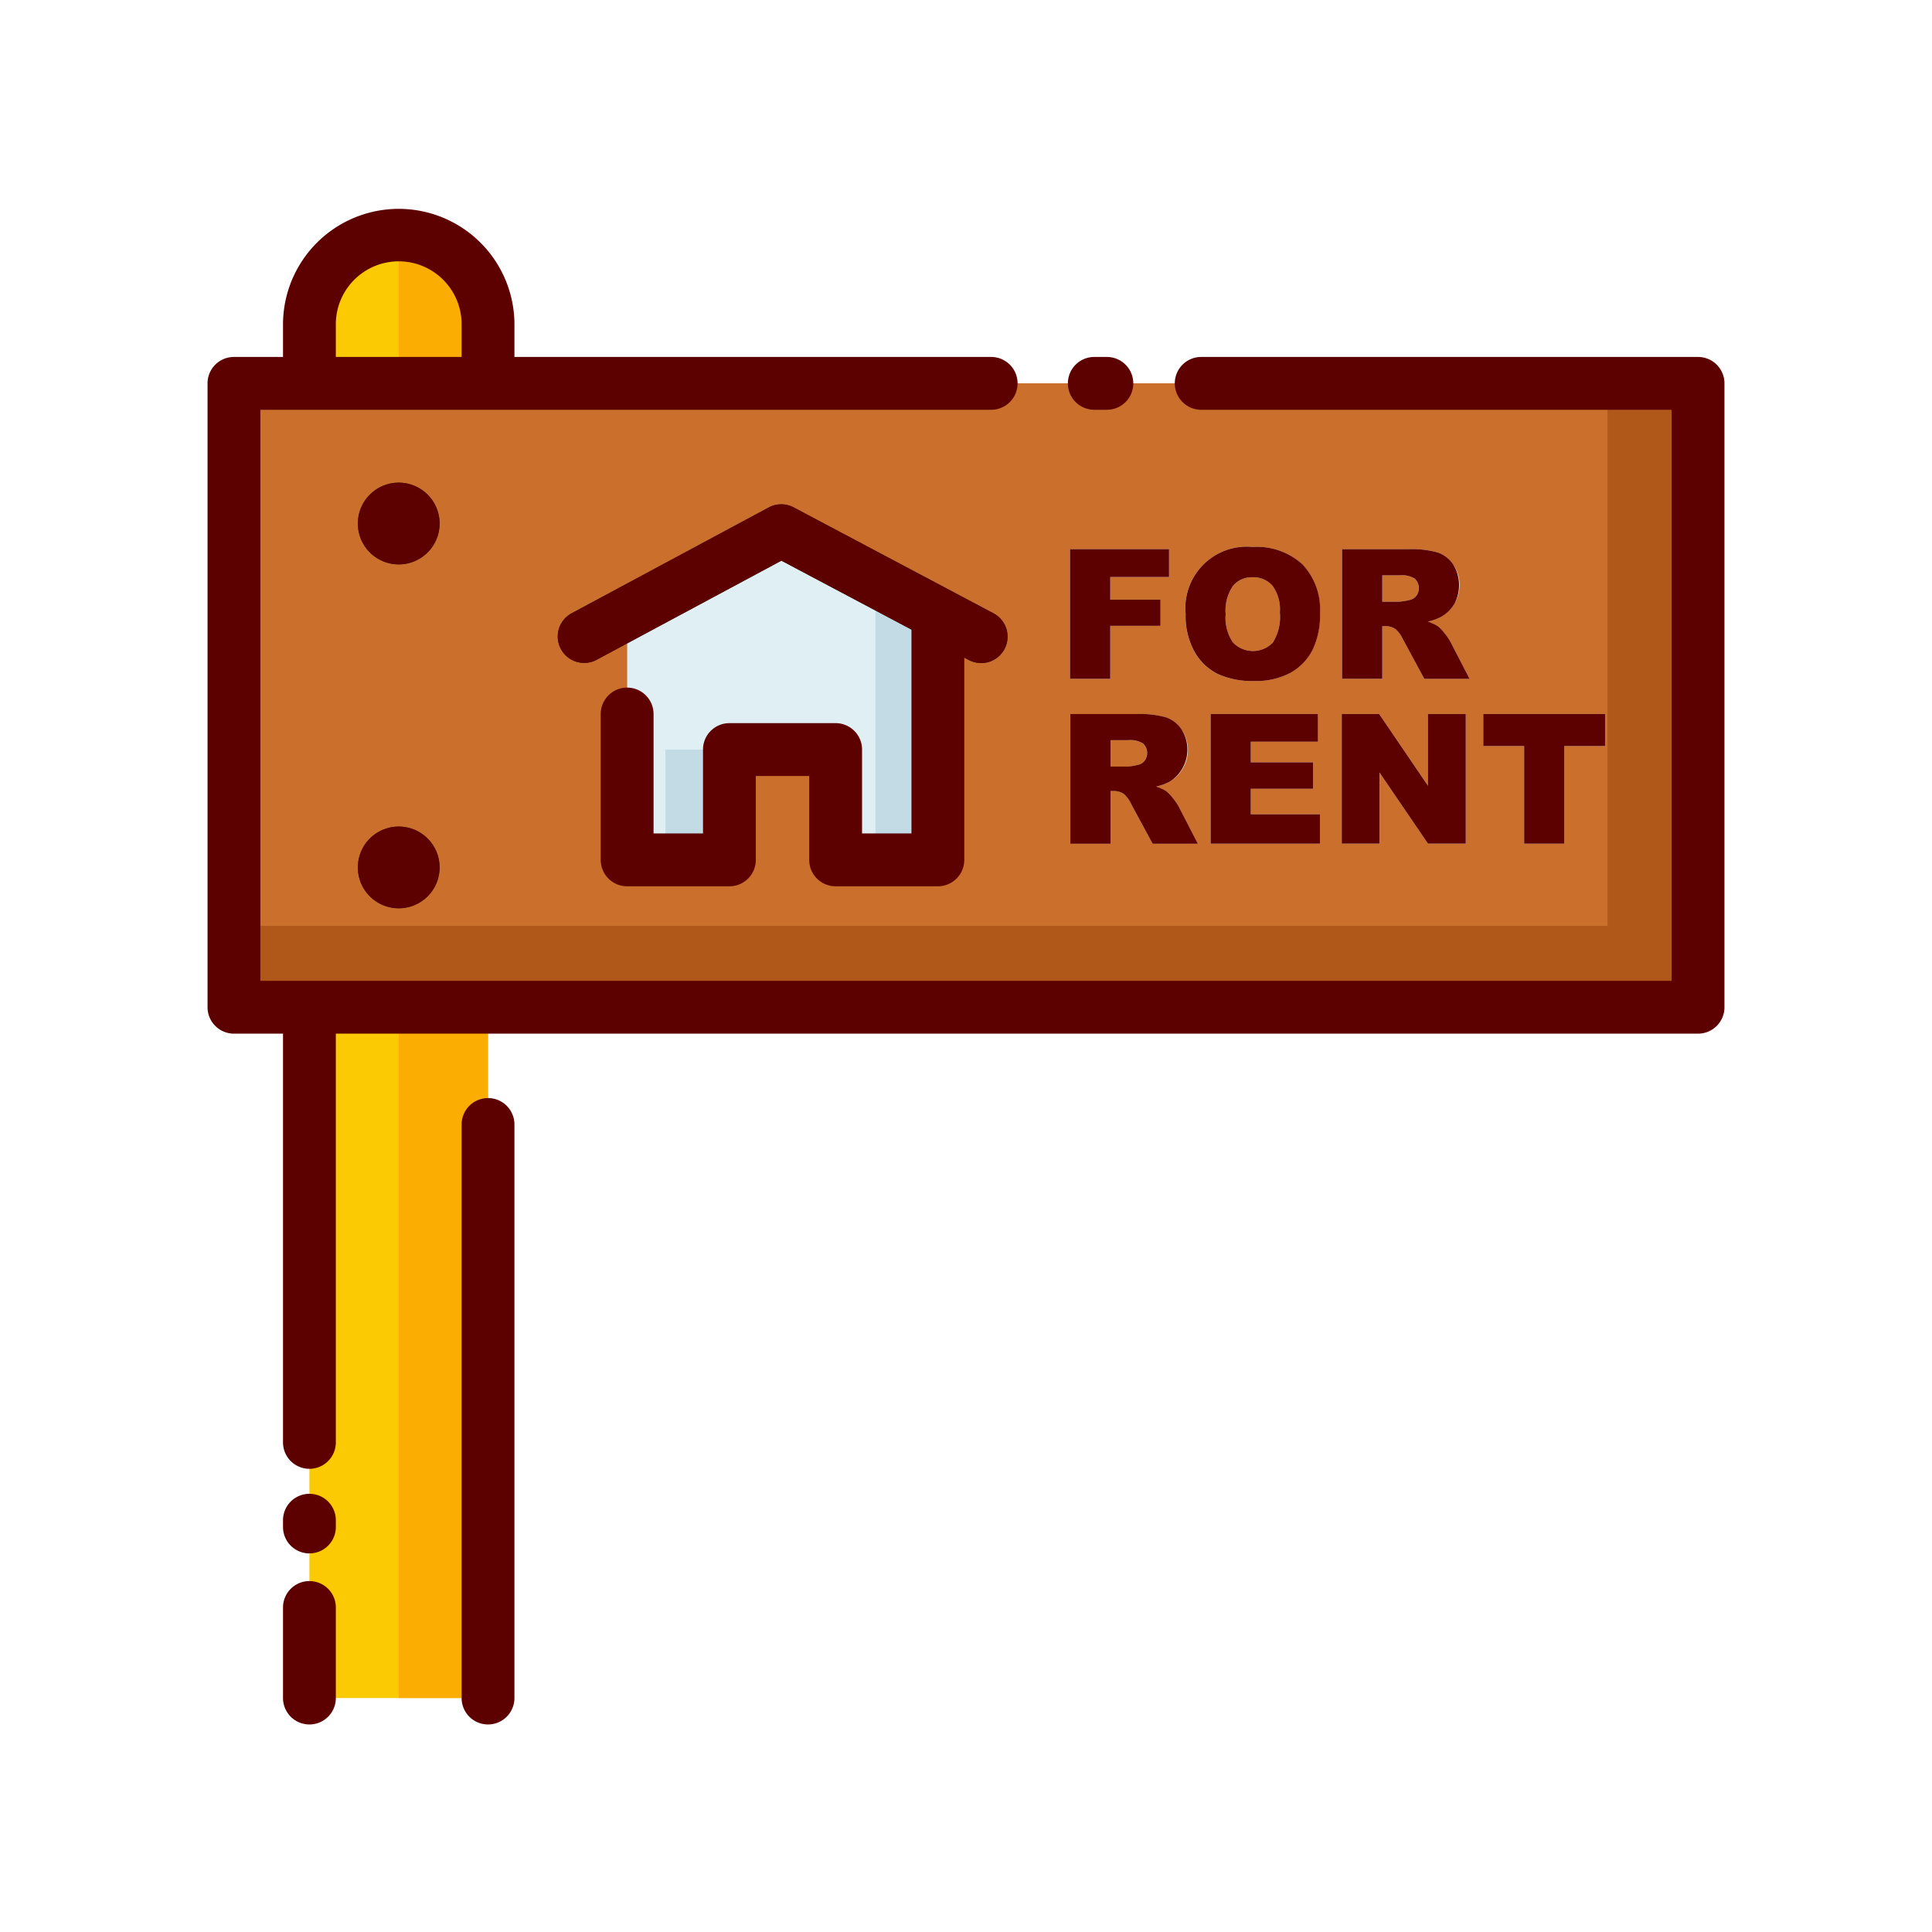 <svg id="Layer_1" data-name="Layer 1" xmlns="http://www.w3.org/2000/svg" viewBox="0 0 128 128"><title>RENT</title><path d="M26.417,15.5h0a5.917,5.917,0,0,1,5.917,5.917V112.5a0,0,0,0,1,0,0H20.5a0,0,0,0,1,0,0V21.417A5.917,5.917,0,0,1,26.417,15.5Z" style="fill:#fcca03"/><path d="M26.417,15.5v97h5.917V21.417A5.917,5.917,0,0,0,26.417,15.5Z" style="fill:#fcad02"/><rect x="15.5" y="25.399" width="97" height="41.333" style="fill:#af5819"/><rect x="15.5" y="25.399" width="91" height="35.945" style="fill:#cb6f2c"/><polygon points="51.844 35.162 41.552 40.607 41.552 56.969 48.326 56.969 48.326 49.66 55.363 49.66 55.363 56.969 62.137 56.969 62.137 40.657 51.844 35.162" style="fill:#e0eff4"/><path d="M70.891,36.382h6.563v1.846h-3.9v1.5h3.328v1.734H73.557v3.51H70.891Z" style="fill:#e0eff4"/><path d="M78.549,40.683a4.066,4.066,0,0,1,4.436-4.447,4.491,4.491,0,0,1,3.3,1.151,4.342,4.342,0,0,1,1.16,3.226,5.288,5.288,0,0,1-.507,2.47,3.613,3.613,0,0,1-1.465,1.5,4.835,4.835,0,0,1-2.388.536,5.494,5.494,0,0,1-2.405-.463,3.621,3.621,0,0,1-1.544-1.465A4.864,4.864,0,0,1,78.549,40.683Zm2.654.012a2.88,2.88,0,0,0,.483,1.869,1.83,1.83,0,0,0,2.64.012,3.178,3.178,0,0,0,.469-2,2.654,2.654,0,0,0-.489-1.772,1.673,1.673,0,0,0-1.327-.56,1.612,1.612,0,0,0-1.289.568A2.89,2.89,0,0,0,81.2,40.695Z" style="fill:#e0eff4"/><path d="M88.914,44.972v-8.59h4.424a6.427,6.427,0,0,1,1.881.211,2,2,0,0,1,1.049.782,2.425,2.425,0,0,1-.745,3.466,3.218,3.218,0,0,1-.932.34,2.646,2.646,0,0,1,.691.317,2.688,2.688,0,0,1,.424.452,3.369,3.369,0,0,1,.372.533l1.285,2.489h-3l-1.419-2.625a2,2,0,0,0-.48-.662,1.114,1.114,0,0,0-.65-.2H91.58v3.486Zm2.666-5.109H92.7a4,4,0,0,0,.7-.117.7.7,0,0,0,.431-.27.87.87,0,0,0-.1-1.137,1.6,1.6,0,0,0-.99-.223H91.58Z" style="fill:#e0eff4"/><path d="M70.914,55.9v-8.59h4.424a6.427,6.427,0,0,1,1.881.211,2,2,0,0,1,1.049.782,2.425,2.425,0,0,1-.745,3.466,3.218,3.218,0,0,1-.932.34,2.646,2.646,0,0,1,.691.317,2.688,2.688,0,0,1,.424.452,3.369,3.369,0,0,1,.372.533L79.363,55.9h-3L74.945,53.27a2,2,0,0,0-.48-.662,1.114,1.114,0,0,0-.65-.2H73.58V55.9Zm2.666-5.109H74.7a4,4,0,0,0,.7-.117.7.7,0,0,0,.431-.27.87.87,0,0,0-.1-1.137,1.6,1.6,0,0,0-.99-.223H73.58Z" style="fill:#e0eff4"/><path d="M80.207,47.305H87.32v1.834H82.867V50.5H87v1.752H82.867V53.95h4.582V55.9H80.207Z" style="fill:#e0eff4"/><path d="M88.9,47.305h2.479l3.234,4.752V47.305h2.5V55.9h-2.5l-3.217-4.716V55.9H88.9Z" style="fill:#e0eff4"/><path d="M98.271,47.305h8.068v2.121h-2.707V55.9h-2.654V49.427H98.271Z" style="fill:#e0eff4"/><circle cx="26.417" cy="34.685" r="2.708" style="fill:#292929"/><circle cx="26.417" cy="57.469" r="2.708" style="fill:#292929"/><polygon points="58 38.25 62.137 39.667 62.137 56.969 58 56.969 58 38.25" style="fill:#c2dbe5"/><path d="M65,43.925a1.745,1.745,0,0,1-.818-.2L51.77,37.145,39.53,43.713a1.75,1.75,0,0,1-1.655-3.084L50.937,33.62a1.753,1.753,0,0,1,1.647,0l13.236,7.013a1.75,1.75,0,0,1-.821,3.3Z" style="fill:#292929"/><rect x="44.083" y="49.66" width="4.242" height="7.309" style="fill:#c2dbe5"/><path d="M20.5,98.969a1.75,1.75,0,0,0-1.75,1.75v.448a1.75,1.75,0,0,0,3.5,0v-.448A1.75,1.75,0,0,0,20.5,98.969Z" style="fill:#5d0000"/><path d="M20.5,104.75a1.75,1.75,0,0,0-1.75,1.75v6a1.75,1.75,0,0,0,3.5,0v-6A1.75,1.75,0,0,0,20.5,104.75Z" style="fill:#5d0000"/><path d="M32.333,72.75a1.75,1.75,0,0,0-1.75,1.75v38a1.75,1.75,0,0,0,3.5,0v-38A1.75,1.75,0,0,0,32.333,72.75Z" style="fill:#5d0000"/><path d="M112.5,23.649H79.583a1.75,1.75,0,0,0,0,3.5H110.75V64.982H17.25V27.149H65.667a1.75,1.75,0,0,0,0-3.5H34.083V21.417a7.667,7.667,0,0,0-15.333,0v2.232H15.5a1.75,1.75,0,0,0-1.75,1.75V66.732a1.75,1.75,0,0,0,1.75,1.75h3.25V95.563a1.75,1.75,0,0,0,3.5,0V68.482H112.5a1.75,1.75,0,0,0,1.75-1.75V25.4A1.75,1.75,0,0,0,112.5,23.649ZM22.25,21.417a4.167,4.167,0,0,1,8.333,0v2.232H22.25Z" style="fill:#5d0000"/><path d="M72.5,27.149h.833a1.75,1.75,0,0,0,0-3.5H72.5a1.75,1.75,0,0,0,0,3.5Z" style="fill:#5d0000"/><path d="M55.363,58.719h6.773a1.75,1.75,0,0,0,1.75-1.75v-13.4l.294.156a1.75,1.75,0,0,0,1.639-3.093L52.583,33.615a1.753,1.753,0,0,0-1.647,0L37.875,40.629a1.75,1.75,0,0,0,1.655,3.084l12.24-6.568,8.617,4.566V55.219H57.113V49.66a1.75,1.75,0,0,0-1.75-1.75H48.326a1.75,1.75,0,0,0-1.75,1.75v5.559H43.3V47.306a1.75,1.75,0,0,0-3.5,0v9.664a1.75,1.75,0,0,0,1.75,1.75h6.774a1.75,1.75,0,0,0,1.75-1.75V51.41h3.538v5.559A1.75,1.75,0,0,0,55.363,58.719Z" style="fill:#5d0000"/><polygon points="70.891 44.972 73.557 44.972 73.557 41.462 76.885 41.462 76.885 39.728 73.557 39.728 73.557 38.228 77.453 38.228 77.453 36.382 70.891 36.382 70.891 44.972" style="fill:#5d0000"/><path d="M86.289,37.387a4.491,4.491,0,0,0-3.3-1.151,4.066,4.066,0,0,0-4.436,4.447,4.864,4.864,0,0,0,.592,2.508,3.621,3.621,0,0,0,1.544,1.465,5.494,5.494,0,0,0,2.405.463,4.835,4.835,0,0,0,2.388-.536,3.613,3.613,0,0,0,1.465-1.5,5.288,5.288,0,0,0,.507-2.47A4.342,4.342,0,0,0,86.289,37.387Zm-1.963,5.188a1.83,1.83,0,0,1-2.64-.012,2.88,2.88,0,0,1-.483-1.869,2.89,2.89,0,0,1,.486-1.881,1.612,1.612,0,0,1,1.289-.568,1.673,1.673,0,0,1,1.327.56,2.654,2.654,0,0,1,.489,1.772A3.178,3.178,0,0,1,84.326,42.576Z" style="fill:#5d0000"/><path d="M96.361,40a2.638,2.638,0,0,0-.094-2.625,2,2,0,0,0-1.049-.782,6.427,6.427,0,0,0-1.881-.211H88.914v8.59H91.58V41.486h.234a1.114,1.114,0,0,1,.65.2,2,2,0,0,1,.48.662l1.419,2.625h3l-1.285-2.489a3.369,3.369,0,0,0-.372-.533,2.688,2.688,0,0,0-.424-.452,2.646,2.646,0,0,0-.691-.317,3.218,3.218,0,0,0,.932-.34A2.388,2.388,0,0,0,96.361,40Zm-2.528-.524a.7.7,0,0,1-.431.27,4,4,0,0,1-.7.117H91.58V38.117h1.166a1.6,1.6,0,0,1,.99.223.87.87,0,0,1,.1,1.137Z" style="fill:#5d0000"/><path d="M77.219,47.516a6.427,6.427,0,0,0-1.881-.211H70.914V55.9H73.58V52.409h.234a1.114,1.114,0,0,1,.65.2,2,2,0,0,1,.48.662L76.364,55.9h3l-1.285-2.489a3.369,3.369,0,0,0-.372-.533,2.688,2.688,0,0,0-.424-.452,2.646,2.646,0,0,0-.691-.317,3.218,3.218,0,0,0,.932-.34,2.514,2.514,0,0,0,.745-3.466A2,2,0,0,0,77.219,47.516ZM75.833,50.4a.7.7,0,0,1-.431.27,4,4,0,0,1-.7.117H73.58V49.04h1.166a1.6,1.6,0,0,1,.99.223.87.87,0,0,1,.1,1.137Z" style="fill:#5d0000"/><polygon points="87.32 49.139 87.32 47.305 80.207 47.305 80.207 55.895 87.449 55.895 87.449 53.95 82.867 53.95 82.867 52.257 86.998 52.257 86.998 50.505 82.867 50.505 82.867 49.139 87.32 49.139" style="fill:#5d0000"/><polygon points="88.896 55.895 91.393 55.895 91.393 51.179 94.609 55.895 97.111 55.895 97.111 47.305 94.609 47.305 94.609 52.058 91.375 47.305 88.896 47.305 88.896 55.895" style="fill:#5d0000"/><polygon points="103.633 55.895 103.633 49.427 106.34 49.427 106.34 47.305 98.271 47.305 98.271 49.427 100.979 49.427 100.979 55.895 103.633 55.895" style="fill:#5d0000"/><path d="M26.417,31.977a2.708,2.708,0,1,0,2.708,2.708A2.711,2.711,0,0,0,26.417,31.977Z" style="fill:#5d0000"/><path d="M26.417,54.761a2.708,2.708,0,1,0,2.708,2.708A2.711,2.711,0,0,0,26.417,54.761Z" style="fill:#5d0000"/></svg>